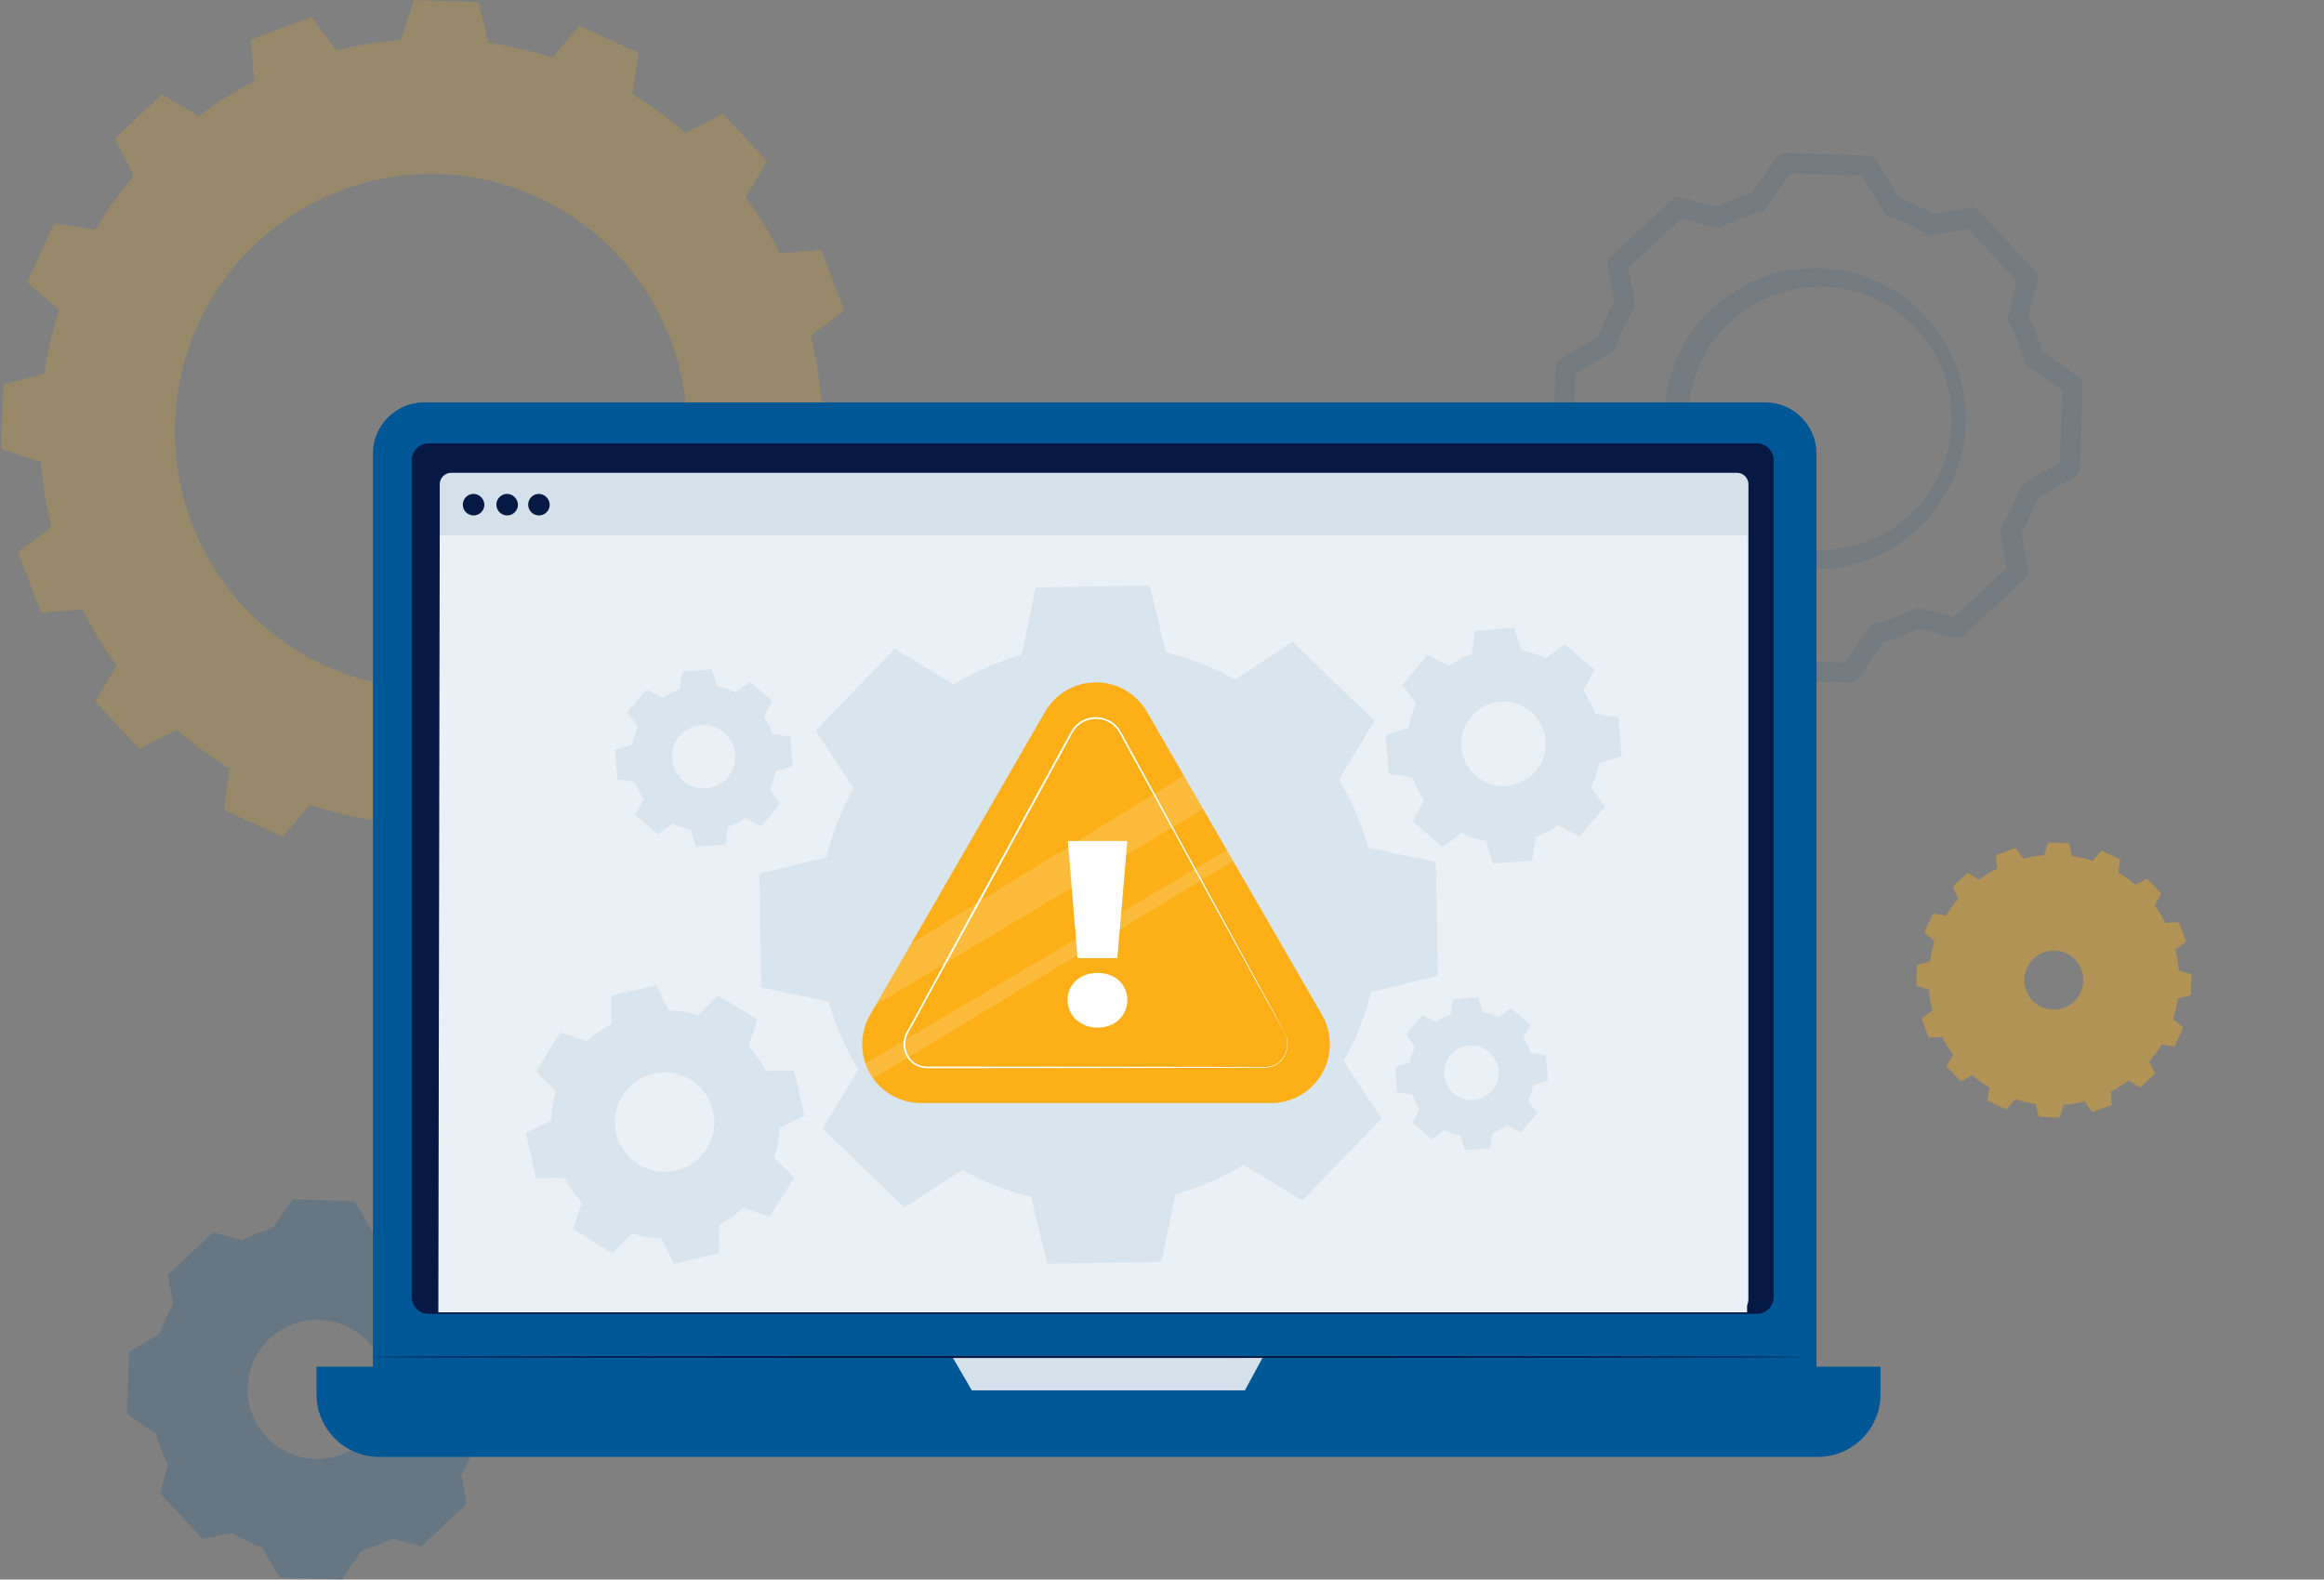<svg width="684" height="465" viewBox="0 0 684 465" fill="none" xmlns="http://www.w3.org/2000/svg">
<rect x="0" y="0" width="684" height="465" fill="#808080" stroke="none"/>
<path opacity="0.2" d="M252.724 140.859L253.375 121.77L241.721 117.935C241.22 111.466 240.175 105.051 238.597 98.758L248.488 91.495L241.778 73.568L229.546 74.555C226.645 68.78 223.259 63.263 219.424 58.067L225.757 47.447L212.743 33.486L201.812 39.108C196.896 34.887 191.644 31.077 186.109 27.719L187.873 15.515L170.521 7.612L162.569 16.968C156.433 14.996 150.146 13.539 143.771 12.61L140.879 0.654L121.821 -1.06172e-05L118.062 11.724C111.629 12.232 105.25 13.277 98.99 14.847L91.644 4.968L73.801 11.666L74.784 23.956C69.038 26.914 63.549 30.35 58.373 34.227L47.73 27.719L33.777 40.793L39.373 51.834C35.17 56.748 31.396 62.017 28.094 67.582L15.963 65.752L8.039 83.185L17.408 91.16C15.432 97.321 13.981 103.639 13.071 110.046L1.026 113.083L0.375 132.172L12.087 136.007C12.572 142.472 13.612 148.884 15.196 155.169L5.306 162.433L12.03 180.374L24.262 179.386C27.155 185.166 30.542 190.683 34.384 195.875L28.036 206.495L41.05 220.456L51.981 214.834C56.884 219.054 62.127 222.859 67.656 226.209L65.834 238.397L83.185 246.315L91.181 236.959C97.317 238.949 103.603 240.431 109.979 241.39L112.871 253.346L131.929 254L135.688 242.276C142.125 241.762 148.509 240.718 154.775 239.153L162.005 249.032L179.848 242.334L178.922 230.044C184.658 227.067 190.146 223.632 195.334 219.773L205.846 226.136L219.8 213.061L214.204 202.02C218.408 197.107 222.182 191.838 225.482 186.272L237.614 188.103L245.538 170.67L236.168 162.68C238.178 156.524 239.653 150.205 240.578 143.794L252.724 140.859ZM124.337 202.703C109.426 202.197 95 197.259 82.883 188.514C70.766 179.769 61.502 167.61 56.264 153.575C51.026 139.54 50.048 124.259 53.455 109.666C56.862 95.073 64.501 81.822 75.404 71.591C86.308 61.36 99.987 54.608 114.711 52.188C129.434 49.769 144.542 51.791 158.121 57.999C171.701 64.208 183.143 74.323 190.999 87.065C198.856 99.808 202.775 114.605 202.26 129.586C201.574 149.662 192.98 168.643 178.367 182.354C163.755 196.066 144.32 203.385 124.337 202.703Z" fill="#FCAF17"/>
<path opacity="0.4" d="M629.853 320.179L634.298 316.024L632.538 312.515C633.88 310.942 635.089 309.26 636.151 307.486L640.045 308.064L642.556 302.498L639.575 299.956C640.217 297.988 640.689 295.968 640.985 293.919L644.812 292.964L645 286.86L641.267 285.649C641.103 283.582 640.771 281.531 640.273 279.518L643.429 277.165L641.28 271.45L637.373 271.759C636.43 269.916 635.339 268.154 634.11 266.489L636.137 263.127L631.961 258.663L628.47 260.451C626.897 259.111 625.217 257.901 623.447 256.834L624.011 252.935L618.466 250.393L615.914 253.392C613.945 252.778 611.928 252.328 609.885 252.047L608.931 248.229L602.835 248L601.613 251.765C599.556 251.922 597.517 252.255 595.516 252.76L593.18 249.6L587.459 251.738L587.782 255.664C585.936 256.599 584.175 257.692 582.518 258.932L579.134 256.901L574.676 261.056L576.408 264.485C575.056 266.053 573.843 267.736 572.782 269.514L568.901 268.936L566.377 274.502L569.371 277.057C568.751 279.023 568.301 281.038 568.029 283.081L564.188 284.036L564 290.14L567.747 291.351C567.899 293.419 568.227 295.47 568.727 297.482L565.558 299.822L567.706 305.536L571.627 305.241C572.57 307.084 573.661 308.846 574.89 310.511L572.863 313.873L577.039 318.337L580.53 316.549C582.1 317.894 583.78 319.104 585.553 320.166L584.975 324.052L590.534 326.593L593.086 323.608C595.057 324.216 597.073 324.665 599.115 324.953L600.069 328.771L606.165 329L607.387 325.235C609.444 325.079 611.484 324.746 613.484 324.24L615.82 327.4L621.541 325.262L621.232 321.336C623.073 320.4 624.829 319.307 626.482 318.068L629.853 320.179ZM598.135 294.457C596.962 293.198 596.189 291.62 595.912 289.922C595.635 288.223 595.868 286.481 596.58 284.915C597.293 283.348 598.453 282.029 599.915 281.123C601.376 280.218 603.073 279.766 604.791 279.827C606.508 279.887 608.17 280.456 609.564 281.462C610.959 282.467 612.024 283.865 612.626 285.477C613.227 287.089 613.337 288.844 612.943 290.519C612.548 292.194 611.666 293.714 610.408 294.887C609.574 295.675 608.591 296.289 607.518 296.695C606.445 297.1 605.302 297.288 604.155 297.248C603.009 297.208 601.882 296.941 600.839 296.462C599.796 295.982 598.859 295.301 598.081 294.457L598.135 294.457Z" fill="#FCAF17"/>
<path opacity="0.2" d="M149.375 401.811L140.807 395.886C139.968 392.8 138.813 389.809 137.36 386.96L139.556 378.342L127.127 365.033L118.378 366.632C115.632 364.987 112.725 363.629 109.702 362.58L104.383 353.622L86.154 353L80.238 361.569C77.156 362.408 74.169 363.561 71.322 365.008L62.705 362.812L49.398 375.243L50.997 383.977C49.354 386.728 47.999 389.641 46.953 392.67L37.996 397.991L37.375 416.222L45.951 422.139C46.777 425.241 47.929 428.247 49.389 431.106L47.169 439.65L59.598 452.959L68.29 451.368C71.055 453.014 73.981 454.375 77.023 455.428L82.334 464.37L100.563 465L106.471 456.431C109.58 455.591 112.595 454.436 115.469 452.984L124.037 455.172L137.352 442.741L135.753 434.006C137.401 431.255 138.756 428.339 139.797 425.305L148.754 419.985L149.375 401.811ZM92.658 429.482C88.612 429.343 84.697 428.008 81.409 425.644C78.121 423.281 75.607 419.995 74.186 416.203C72.765 412.411 72.5 408.283 73.424 404.34C74.349 400.397 76.422 396.817 79.381 394.053C82.339 391.288 86.051 389.463 90.047 388.808C94.043 388.153 98.143 388.698 101.83 390.374C105.516 392.05 108.623 394.781 110.757 398.222C112.891 401.664 113.957 405.661 113.82 409.709C113.63 415.137 111.294 420.268 107.325 423.975C103.356 427.682 98.078 429.663 92.65 429.482L92.658 429.482Z" fill="#005795"/>
<path opacity="0.1" d="M544.572 201L544.474 201L520.093 200.17C519.599 200.161 519.116 200.027 518.687 199.782C518.259 199.536 517.9 199.185 517.644 198.763L511.07 187.722C507.527 186.426 504.099 184.836 500.822 182.967L490.307 184.782C489.817 184.871 489.313 184.836 488.84 184.678C488.368 184.521 487.943 184.247 487.604 183.881L470.952 166.074C470.602 165.705 470.354 165.252 470.231 164.759C470.107 164.267 470.113 163.75 470.248 163.26L472.909 152.837C471.26 149.46 469.913 145.944 468.883 142.33L458.283 135.016C457.872 134.734 457.539 134.352 457.315 133.907C457.091 133.462 456.983 132.967 457.002 132.47L457.833 108.107C457.849 107.615 457.986 107.135 458.231 106.708C458.477 106.281 458.823 105.921 459.24 105.659L470.318 99.091C471.596 95.558 473.183 92.145 475.062 88.892L473.12 78.301C473.029 77.809 473.064 77.302 473.221 76.828C473.379 76.353 473.654 75.926 474.021 75.586L491.841 58.96C492.21 58.609 492.662 58.359 493.155 58.233C493.648 58.108 494.165 58.111 494.657 58.242L505.13 60.915C508.501 59.267 512.01 57.916 515.617 56.878L522.936 46.286C523.209 45.865 523.588 45.525 524.036 45.3C524.484 45.075 524.984 44.973 525.484 45.006L549.851 45.85C550.346 45.86 550.831 45.995 551.261 46.24C551.692 46.486 552.053 46.835 552.314 47.257L558.888 58.313C562.406 59.603 565.806 61.194 569.051 63.067L579.693 61.112C580.183 61.021 580.688 61.056 581.161 61.213C581.633 61.371 582.058 61.645 582.396 62.012L599.048 79.82C599.395 80.19 599.642 80.643 599.765 81.135C599.888 81.627 599.884 82.143 599.752 82.633L597.077 93.084C598.726 96.455 600.083 99.961 601.131 103.564L611.717 110.878C612.128 111.16 612.461 111.541 612.685 111.986C612.909 112.432 613.017 112.926 612.998 113.424L612.167 137.772C612.151 138.266 612.014 138.748 611.768 139.177C611.523 139.606 611.177 139.969 610.76 140.234L599.682 146.803C598.395 150.327 596.808 153.734 594.938 156.987L596.88 167.593C596.971 168.082 596.936 168.587 596.779 169.059C596.621 169.532 596.346 169.956 595.979 170.294L578.046 186.934C577.677 187.283 577.224 187.531 576.731 187.654C576.237 187.778 575.721 187.772 575.231 187.637L564.814 184.979C561.42 186.619 557.893 187.969 554.271 189.016L547.021 199.593C546.76 200.011 546.4 200.358 545.973 200.603C545.546 200.848 545.065 200.985 544.572 201ZM521.923 194.29L543.038 195.008L550.076 184.894C550.466 184.304 551.064 183.882 551.751 183.713C555.712 182.63 559.555 181.155 563.223 179.31C563.863 179.002 564.59 178.927 565.279 179.099L575.132 181.617L590.616 167.199L588.843 157.029C588.706 156.318 588.836 155.582 589.209 154.961C591.299 151.478 593.021 147.787 594.347 143.948C594.57 143.251 595.041 142.661 595.67 142.288L606.269 136.014L606.987 114.915L596.852 107.882C596.318 107.518 595.918 106.989 595.712 106.377C595.712 106.306 595.712 106.222 595.712 106.138C594.627 102.25 593.156 98.48 591.32 94.885C590.994 94.241 590.914 93.501 591.095 92.803L593.629 82.844L579.2 67.371L569.079 69.228C568.372 69.356 567.643 69.226 567.024 68.862C563.532 66.769 559.834 65.039 555.988 63.7C555.767 63.629 555.555 63.535 555.355 63.419C554.949 63.166 554.611 62.818 554.369 62.406L548.021 51.786L526.906 51.054L519.868 61.196C519.448 61.791 518.829 62.215 518.122 62.392C514.202 63.462 510.401 64.928 506.777 66.766C506.138 67.092 505.401 67.172 504.707 66.991L494.741 64.46L479.257 78.877L481.115 88.963C481.225 89.599 481.132 90.254 480.848 90.834L480.707 91.073C478.613 94.569 476.891 98.275 475.569 102.129C475.336 102.79 474.877 103.347 474.274 103.704L463.674 109.992L462.956 131.091L473.106 138.124C473.684 138.52 474.103 139.108 474.288 139.784C475.343 143.734 476.811 147.562 478.666 151.206C478.766 151.413 478.846 151.63 478.905 151.853C479.011 152.316 479.011 152.796 478.905 153.259L476.371 163.106L490.8 178.579L500.85 176.736C501.553 176.607 502.278 176.737 502.891 177.102C506.411 179.191 510.131 180.92 513.998 182.264C514.695 182.471 515.286 182.94 515.645 183.572L521.923 194.29ZM534.972 167.607C534.451 167.607 533.93 167.607 533.409 167.607C521.708 167.401 510.561 162.585 502.395 154.207C494.23 145.829 489.706 134.567 489.809 122.873C489.912 111.178 494.633 99.998 502.945 91.765C511.257 83.532 522.487 78.912 534.191 78.912C545.894 78.912 557.124 83.532 565.436 91.765C573.748 99.998 578.469 111.178 578.572 122.873C578.675 134.567 574.152 145.829 565.986 154.207C557.82 162.585 546.674 167.401 534.972 167.607ZM534.972 84.49C524.746 84.666 515.004 88.871 507.866 96.191C500.728 103.51 496.773 113.351 496.861 123.57C496.949 133.79 501.074 143.561 508.337 150.756C515.6 157.952 525.413 161.989 535.64 161.989C545.868 161.989 555.681 157.952 562.944 150.756C570.207 143.561 574.332 133.79 574.42 123.57C574.508 113.351 570.553 103.51 563.415 96.191C556.277 88.871 546.535 84.666 536.309 84.49L534.972 84.49Z" fill="#005795"/>
<path d="M519.537 118.45H124.859C116.521 118.45 109.762 125.209 109.762 133.547V406.827C109.762 415.165 116.521 421.924 124.859 421.924H519.537C527.874 421.924 534.634 415.165 534.634 406.827V133.547C534.634 125.209 527.874 118.45 519.537 118.45Z" fill="#005795"/>
<path d="M93.152 402.32H553.472V410.433C553.472 415.324 551.528 420.016 548.07 423.475C544.611 426.933 539.919 428.877 535.028 428.877H111.596C106.705 428.877 102.013 426.933 98.554 423.475C95.096 420.016 93.152 415.324 93.152 410.433V402.32Z" fill="#005795"/>
<path d="M517.044 130.511H126.17C123.408 130.511 121.17 132.75 121.17 135.511V381.787C121.17 384.549 123.409 386.787 126.17 386.787H517.044C519.805 386.787 522.044 384.549 522.044 381.787V135.511C522.044 132.75 519.805 130.511 517.044 130.511Z" fill="#051944"/>
<path d="M280.316 399.48L286.026 409.293H366.402L371.707 399.48H280.316Z" fill="#D5E1EA"/>
<path d="M511.216 139.183H132.806C130.935 139.183 129.418 140.7 129.418 142.572V382.57C129.418 384.441 130.935 385.958 132.806 385.958H511.216C513.087 385.958 514.604 384.441 514.604 382.57V142.572C514.604 140.7 513.087 139.183 511.216 139.183Z" fill="#D5E1EA"/>
<path d="M514.202 386.321H129.016L129.42 157.627H514.202V386.321Z" fill="#EAF1F6"/>
<path d="M161.789 148.716C161.758 149.336 161.547 149.933 161.18 150.434C160.814 150.934 160.309 151.316 159.728 151.533C159.146 151.749 158.514 151.79 157.91 151.651C157.305 151.511 156.755 151.198 156.327 150.749C155.899 150.3 155.612 149.735 155.502 149.125C155.391 148.514 155.463 147.885 155.706 147.314C155.95 146.744 156.356 146.258 156.874 145.916C157.391 145.574 157.998 145.391 158.618 145.39C159.479 145.412 160.297 145.774 160.891 146.398C161.485 147.021 161.808 147.855 161.789 148.716Z" fill="#051944"/>
<path d="M142.556 148.716C142.526 149.336 142.314 149.933 141.948 150.434C141.582 150.934 141.077 151.316 140.495 151.533C139.914 151.749 139.282 151.79 138.677 151.651C138.073 151.511 137.522 151.198 137.094 150.749C136.666 150.3 136.38 149.735 136.269 149.125C136.159 148.514 136.23 147.885 136.474 147.314C136.718 146.744 137.124 146.258 137.641 145.916C138.159 145.574 138.765 145.391 139.386 145.39C140.247 145.412 141.064 145.774 141.659 146.398C142.253 147.021 142.576 147.855 142.556 148.716Z" fill="#051944"/>
<path d="M152.441 148.716C152.411 149.336 152.199 149.933 151.833 150.434C151.466 150.934 150.961 151.316 150.38 151.533C149.799 151.749 149.166 151.79 148.562 151.651C147.958 151.511 147.407 151.198 146.979 150.749C146.551 150.3 146.264 149.735 146.154 149.125C146.044 148.514 146.115 147.885 146.359 147.314C146.603 146.744 147.009 146.258 147.526 145.916C148.044 145.574 148.65 145.391 149.27 145.39C150.132 145.412 150.949 145.774 151.543 146.398C152.138 147.021 152.461 147.855 152.441 148.716Z" fill="#051944"/>
<path d="M530.986 399.48C530.986 399.646 436.695 399.77 320.384 399.77C204.074 399.77 109.762 399.646 109.762 399.48C109.762 399.314 204.053 399.18 320.384 399.18C436.715 399.18 530.986 399.314 530.986 399.48Z" fill="#051944"/>
<path opacity="0.08" d="M280.637 201.468C286.9 197.688 293.639 194.761 300.677 192.764L304.821 172.921L338.331 172.331L343.16 192.018C350.261 193.772 357.097 196.462 363.489 200.017L380.431 188.92L404.542 212.203L394.056 229.538C397.839 235.803 400.766 242.546 402.76 249.588L422.593 253.732L423.183 287.242L403.496 292.071C401.738 299.153 399.045 305.968 395.486 312.338L406.594 329.28L383.311 353.391L365.997 342.895C359.732 346.677 352.988 349.605 345.947 351.599L341.802 371.442L308.282 372.022L303.464 352.335C296.381 350.599 289.562 347.927 283.186 344.387L266.245 355.495L242.133 332.212L252.629 314.898C248.844 308.633 245.913 301.89 243.915 294.848L224.083 290.703L223.492 257.193L243.179 252.365C244.931 245.263 247.621 238.426 251.179 232.035L240.081 215.094L263.364 190.982L280.637 201.468ZM298.501 246.117C293.562 251.233 290.251 257.698 288.986 264.696C287.722 271.694 288.561 278.909 291.397 285.43C294.233 291.951 298.94 297.484 304.921 301.331C310.902 305.177 317.889 307.163 324.999 307.039C332.109 306.914 339.022 304.684 344.864 300.63C350.707 296.577 355.216 290.882 357.822 284.266C360.428 277.649 361.014 270.409 359.505 263.46C357.996 256.511 354.461 250.165 349.346 245.226C345.947 241.947 341.935 239.37 337.541 237.642C333.146 235.914 328.454 235.069 323.732 235.155C319.011 235.24 314.352 236.255 310.023 238.141C305.694 240.028 301.778 242.748 298.501 246.148V246.117Z" fill="#005795"/>
<path opacity="0.08" d="M414.521 214.286C414.98 211.807 415.764 209.4 416.852 207.126L412.707 201.531L420.209 192.744L426.426 195.997C428.5 194.568 430.754 193.422 433.13 192.588L434.166 185.677L445.678 184.776L447.751 191.438C450.231 191.896 452.639 192.684 454.911 193.78L460.506 189.635L469.293 197.148L466.039 203.365C467.473 205.44 468.623 207.698 469.458 210.079L476.359 211.115L477.261 222.637L470.598 224.71C470.143 227.191 469.356 229.599 468.256 231.87L472.401 237.475L464.899 246.252L458.682 242.998C456.607 244.432 454.349 245.582 451.968 246.417L450.932 253.329L439.42 254.23L437.347 247.557C434.868 247.103 432.46 246.319 430.188 245.226L424.582 249.371L415.816 241.775L419.069 235.558C417.637 233.482 416.487 231.224 415.65 228.844L408.749 227.808L407.848 216.286L414.51 214.213L414.521 214.286ZM430.136 217.778C429.89 220.369 430.463 222.972 431.775 225.22C433.087 227.468 435.072 229.248 437.449 230.308C439.826 231.368 442.476 231.656 445.026 231.13C447.575 230.604 449.895 229.292 451.659 227.378C453.422 225.463 454.541 223.044 454.856 220.46C455.172 217.876 454.669 215.259 453.418 212.976C452.167 210.694 450.231 208.861 447.883 207.737C445.535 206.613 442.894 206.255 440.332 206.711C437.656 207.188 435.211 208.529 433.37 210.527C431.528 212.526 430.392 215.072 430.136 217.778Z" fill="#005795"/>
<path opacity="0.08" d="M162.182 329.953C162.266 326.976 162.751 324.024 163.623 321.177L157.748 315.447L164.939 303.862L172.731 306.556C174.907 304.514 177.346 302.772 179.984 301.375L179.922 293.138L193.205 290.029L196.801 297.438C199.778 297.521 202.73 298.005 205.577 298.878L211.37 293.003L222.954 300.194L220.26 307.986C222.302 310.162 224.045 312.602 225.441 315.239L233.678 315.177L236.787 328.451L229.368 332.025C229.276 335.002 228.788 337.953 227.917 340.802L233.792 346.584L226.601 358.178L218.809 355.484C216.635 357.529 214.195 359.271 211.556 360.665L211.618 368.903L198.345 372.011L194.739 364.603C191.77 364.499 188.829 363.997 185.994 363.11L180.212 368.986L168.617 361.795L171.311 354.003C169.269 351.826 167.527 349.387 166.13 346.749L157.841 346.811L154.732 333.538L162.141 329.932L162.182 329.953ZM181.383 333.683C182.048 336.497 183.533 339.051 185.649 341.022C187.766 342.993 190.419 344.293 193.273 344.757C196.127 345.221 199.055 344.829 201.687 343.63C204.319 342.431 206.536 340.478 208.059 338.02C209.582 335.561 210.342 332.707 210.243 329.817C210.144 326.926 209.191 324.13 207.504 321.781C205.817 319.432 203.472 317.636 200.765 316.619C198.058 315.602 195.11 315.411 192.294 316.068C190.416 316.506 188.643 317.31 187.077 318.435C185.512 319.56 184.184 320.983 183.17 322.623C182.156 324.263 181.476 326.087 181.169 327.99C180.863 329.894 180.935 331.839 181.383 333.714V333.683Z" fill="#005795"/>
<path opacity="0.08" d="M186.024 219.269C186.362 217.398 186.955 215.582 187.785 213.871L184.677 209.643L190.334 203.022L194.997 205.478C196.561 204.398 198.261 203.531 200.053 202.898L200.82 197.717L209.503 197.033L211.058 202.058C212.926 202.406 214.742 202.999 216.456 203.82L220.684 200.711L227.294 206.369L224.849 211.032C225.929 212.594 226.793 214.295 227.419 216.088L232.6 216.845L233.283 225.528L228.268 227.04C227.926 228.909 227.337 230.725 226.517 232.439L229.626 236.656L223.968 243.277L219.305 240.822C217.744 241.905 216.043 242.773 214.249 243.402L213.493 248.583L204.809 249.256L203.245 244.231C201.374 243.89 199.558 243.298 197.846 242.469L193.629 245.578L187.008 239.92L189.453 235.257C188.373 233.695 187.509 231.994 186.884 230.201L181.703 229.434L181.029 220.751L186.055 219.197L186.024 219.269ZM197.784 223.486C197.931 225.323 198.618 227.076 199.76 228.522C200.902 229.969 202.447 231.045 204.2 231.614C205.952 232.183 207.834 232.221 209.608 231.721C211.382 231.221 212.968 230.207 214.166 228.807C215.364 227.407 216.121 225.683 216.34 223.853C216.559 222.023 216.231 220.169 215.397 218.526C214.563 216.882 213.261 215.523 211.655 214.619C210.049 213.714 208.212 213.306 206.374 213.446C205.15 213.539 203.956 213.873 202.861 214.428C201.767 214.983 200.792 215.749 199.994 216.682C199.196 217.615 198.59 218.696 198.211 219.864C197.831 221.032 197.687 222.263 197.784 223.486Z" fill="#005795"/>
<path opacity="0.08" d="M414.955 312.784C415.255 311.177 415.763 309.617 416.468 308.142L413.763 304.515L418.623 298.827L422.633 300.899C423.974 299.969 425.435 299.223 426.974 298.682L427.627 294.205L435.088 293.625L436.424 297.946C438.032 298.241 439.593 298.75 441.066 299.459L444.693 296.754L450.382 301.614L448.309 305.614C449.239 306.959 449.985 308.422 450.527 309.965L455.003 310.618L455.583 318.079L451.262 319.415C450.967 321.023 450.459 322.584 449.749 324.057L452.454 327.684L447.594 333.362L443.595 331.29C442.247 332.216 440.784 332.961 439.243 333.507L438.59 337.973L431.129 338.553L429.793 334.243C428.186 333.943 426.626 333.435 425.151 332.73L421.524 335.435L415.815 330.575L417.887 326.575C416.957 325.234 416.212 323.773 415.67 322.234L411.204 321.581L410.613 314.12L414.934 312.784H414.955ZM425.058 316.4C425.18 317.986 425.771 319.499 426.755 320.749C427.738 321.999 429.071 322.928 430.584 323.419C432.097 323.91 433.721 323.941 435.251 323.508C436.782 323.075 438.149 322.197 439.18 320.986C440.21 319.774 440.858 318.284 441.041 316.704C441.224 315.125 440.933 313.526 440.207 312.111C439.48 310.697 438.349 309.53 436.958 308.758C435.567 307.987 433.979 307.646 432.394 307.779C430.279 307.954 428.32 308.959 426.945 310.574C425.57 312.19 424.891 314.285 425.058 316.4Z" fill="#005795"/>
<path d="M322.55 324.717H271.021C267.992 324.709 265.018 323.907 262.397 322.39C259.775 320.873 257.598 318.695 256.082 316.072C254.567 313.45 253.766 310.476 253.76 307.447C253.754 304.418 254.543 301.441 256.048 298.813L281.828 254.164L307.598 209.515C309.118 206.888 311.302 204.708 313.931 203.191C316.559 201.675 319.541 200.877 322.576 200.877C325.611 200.877 328.592 201.675 331.221 203.191C333.85 204.708 336.034 206.888 337.554 209.515L363.334 254.164L389.113 298.813C390.619 301.442 391.408 304.42 391.402 307.45C391.396 310.479 390.594 313.454 389.077 316.077C387.56 318.699 385.381 320.878 382.758 322.394C380.135 323.91 377.16 324.711 374.13 324.717H322.55Z" fill="#FCAF17"/>
<path d="M378.049 303.931C378.049 303.931 378.184 304.19 378.443 304.729C378.885 305.808 379.054 306.98 378.935 308.141C378.815 309.301 378.412 310.414 377.759 311.381C377.246 312.145 376.588 312.8 375.821 313.308C374.93 313.876 373.911 314.21 372.858 314.282C364.071 314.376 351.388 314.355 335.701 314.396L280.597 314.459H272.722C271.317 314.443 269.952 313.993 268.814 313.169C267.677 312.345 266.823 311.188 266.37 309.858C265.89 308.529 265.8 307.091 266.111 305.713C266.194 305.371 266.308 305.029 266.422 304.677C266.536 304.325 266.723 304.024 266.878 303.713L267.914 301.9C269.241 299.465 270.588 297.02 271.935 294.543L288.638 263.883L305.444 233.243C308.145 228.291 310.805 223.431 313.423 218.664C314.086 217.483 314.697 216.292 315.402 215.121C316.102 213.925 317.102 212.932 318.303 212.24C319.48 211.566 320.801 211.182 322.157 211.121C323.512 211.06 324.862 211.323 326.095 211.888C327.319 212.441 328.387 213.289 329.204 214.354C329.911 215.429 330.552 216.547 331.121 217.701C332.333 219.918 333.535 222.105 334.706 224.26C337.068 228.57 339.351 232.753 341.555 236.808C345.979 244.9 350.093 252.444 353.844 259.324C361.346 273.095 367.408 284.244 371.604 291.963L376.412 300.843C376.951 301.879 377.365 302.625 377.645 303.164C377.925 303.703 378.059 303.962 378.059 303.962C378.059 303.962 377.894 303.703 377.603 303.185L376.319 300.895L371.417 292.057C367.19 284.358 361.056 273.25 353.512 259.51L341.172 237.015L334.291 224.488C333.11 222.333 331.919 220.146 330.696 217.929C330.126 216.809 329.493 215.723 328.8 214.675C328.035 213.68 327.039 212.887 325.898 212.365C324.738 211.832 323.466 211.584 322.19 211.641C320.914 211.699 319.67 212.061 318.562 212.696C317.439 213.353 316.504 214.288 315.848 215.411C315.164 216.54 314.542 217.753 313.889 218.934L305.911 233.513C300.502 243.419 294.886 253.666 289.145 264.173L272.37 294.813C271.012 297.289 269.676 299.745 268.339 302.17C267.611 303.312 267.036 304.545 266.629 305.838C266.334 307.129 266.416 308.478 266.868 309.723C267.277 310.957 268.063 312.032 269.115 312.796C270.167 313.56 271.432 313.974 272.732 313.982H280.607L335.711 314.034L372.858 314.086C373.876 314.026 374.862 313.713 375.728 313.174C376.483 312.684 377.134 312.05 377.645 311.309C378.443 310.135 378.869 308.749 378.868 307.33C378.855 306.149 378.575 304.987 378.049 303.931Z" fill="white"/>
<path d="M314.199 294.378C314.199 289.809 317.847 286.4 323.038 286.4C328.229 286.4 331.793 289.809 331.793 294.378C331.793 298.948 328.229 302.512 323.038 302.512C317.847 302.512 314.199 298.885 314.199 294.378ZM314.282 247.574H331.793L328.851 282.058H317.152L314.282 247.574Z" fill="white"/>
<g opacity="0.3">
<path d="M348.412 228.333L268.119 277.8L257.695 295.871L354.08 238.146L348.412 228.333Z" fill="white" fill-opacity="0.5"/>
</g>
<g opacity="0.3">
<path d="M361.054 250.258L254.629 313.03C255.056 314.675 255.845 316.205 256.94 317.506L362.93 253.512L361.054 250.258Z" fill="white" fill-opacity="0.5"/>
</g>
</svg>
